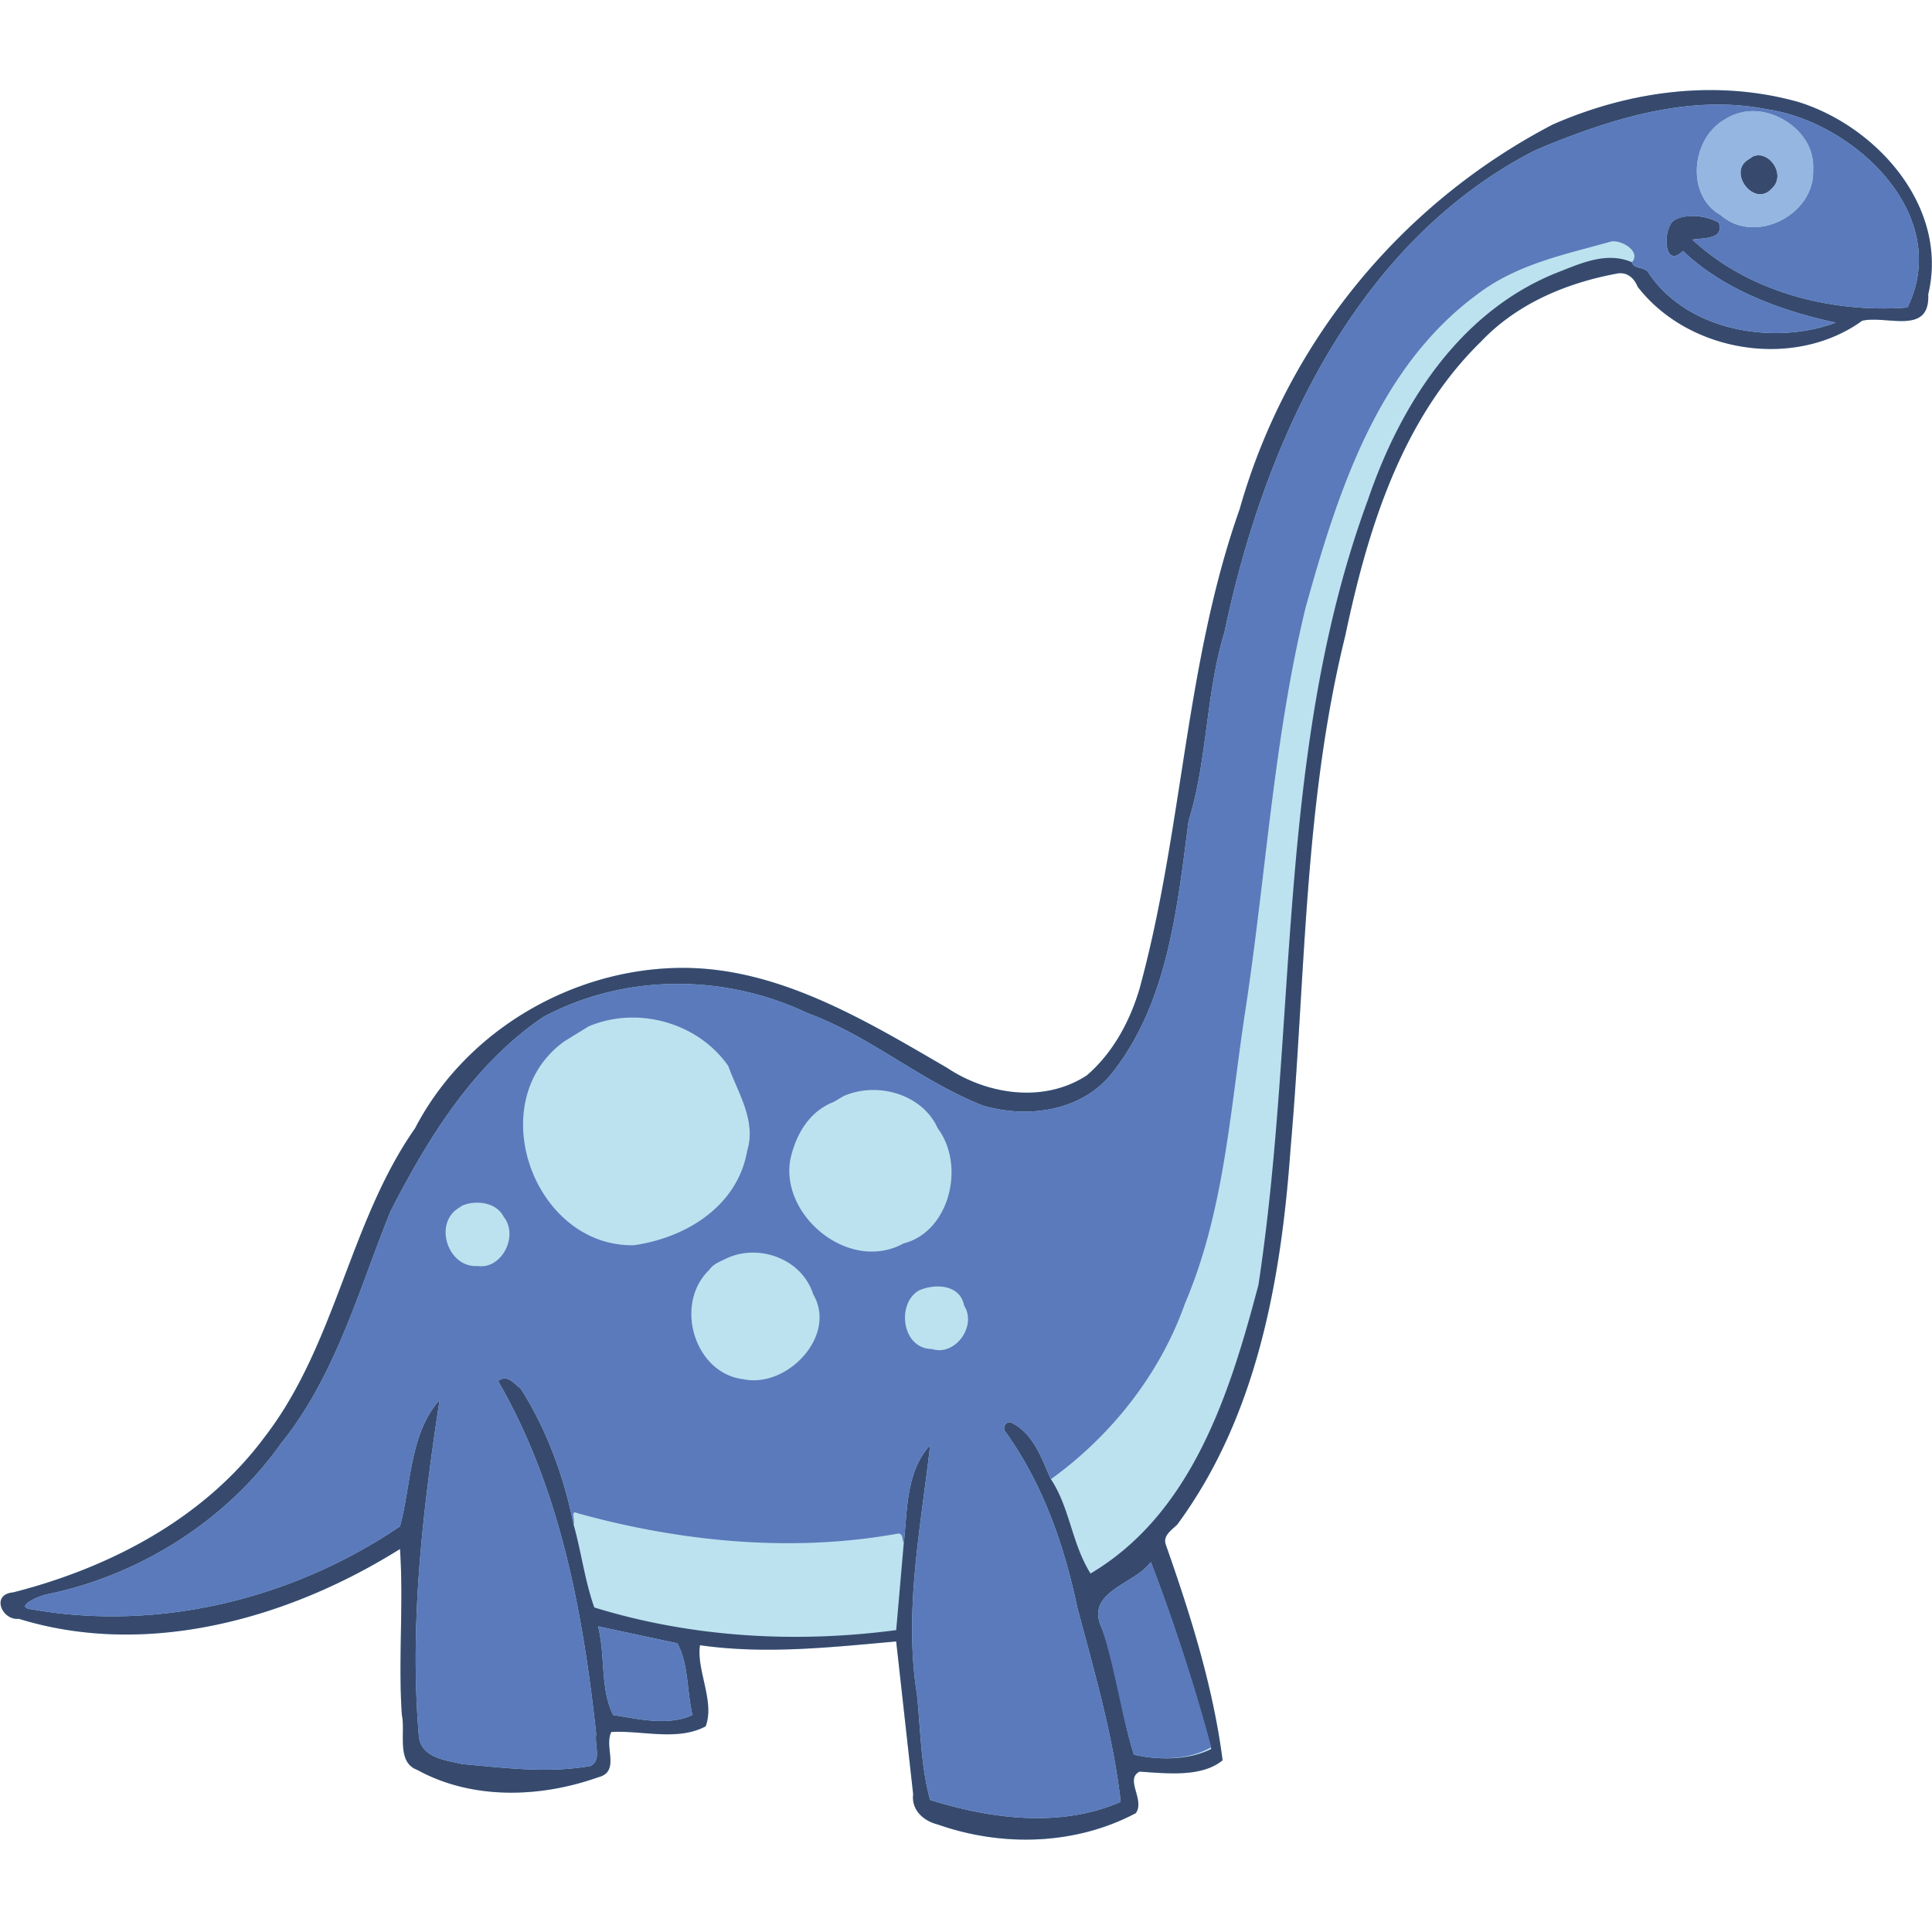 <svg xmlns="http://www.w3.org/2000/svg" viewBox="0 0 1024 1024"><path fill="#bce2ef" d="M823 66a332 332 0 0 0-166 204c-29 82-30 170-53 254-5 17-14 34-28 46-23 15-53 10-74-4-43-25-89-53-140-53-58 0-115 33-142 85-35 50-42 115-80 164-32 43-82 69-133 82-11 1-6 15 3 14 68 21 143 0 202-37 2 29-1 59 1 88 2 9-3 25 8 29 29 16 65 15 96 4 12-3 3-16 7-24 16-1 35 5 50-3 5-13-5-30-3-43 35 5 70 1 104-2l9 81c-1 8 5 14 13 16 34 12 73 11 105-6 5-7-6-18 2-22 15 1 33 3 44-6-5-39-17-77-30-114-2-5 3-8 6-11 42-57 55-129 60-199 8-91 7-183 29-272 12-57 30-115 72-156 19-20 45-31 72-36 5-1 9 2 11 7 28 35 83 44 119 18 13-3 36 8 35-14 11-46-27-89-69-102-43-12-89-6-130 12z"/><path fill="#374a6e" d="M823 66a332 332 0 0 0-166 204c-29 82-30 170-53 254-5 17-14 34-28 46-23 15-53 10-74-4-43-25-89-53-140-53-58 0-115 33-142 85-35 50-42 115-80 164-32 43-82 69-133 82-12 1-6 15 3 14 68 21 143 0 202-37 2 29-1 59 1 88 2 9-3 25 8 29 29 16 65 15 96 4 12-3 3-16 7-24 16-1 35 5 50-3 5-13-5-30-3-43 35 5 70 1 104-2l9 81c-1 8 5 14 13 16 34 12 73 11 105-6 5-7-6-18 2-22 15 1 33 3 44-6-5-39-17-77-30-114-2-5 3-8 6-11 42-57 55-129 60-199 8-91 7-183 29-272 12-57 30-115 72-156 19-20 45-31 72-36 5-1 9 2 11 7 27 35 83 44 119 18 13-3 36 8 35-14 11-46-27-89-69-102-43-12-89-6-130 12zm-3 11c37-15 77-27 117-19 46 7 98 56 74 105-40 3-84-8-114-36 6-1 17 0 14-9-7-4-18-5-24-1-6 5-5 26 5 16 22 21 53 32 81 38-32 12-78 5-99-26-2-4-8-2-9-6-14-6-28 1-41 6-51 21-82 70-99 120-49 133-37 278-58 416-15 57-35 121-89 153-10-16-11-35-21-50-5-11-9-24-21-30-3-1-5 3-3 5 20 28 31 60 38 93 9 34 19 68 23 103-32 14-69 9-101-1-5-18-5-37-7-56-7-44 2-88 7-132-13 14-12 35-14 52l-4 46c-53 7-108 4-160-12-5-14-7-30-11-44-5-25-14-50-28-72-3-2-7-8-12-4 33 57 45 123 52 187-1 6 3 14-3 17-23 4-45 1-68-1-8-2-22-3-23-15-5-59 2-119 11-178-16 18-15 45-21 67-56 38-127 56-195 44-10-1 3-7 8-8 49-10 95-39 124-80 29-36 41-81 58-123 20-39 44-78 81-103 43-23 96-23 140-2 33 12 60 36 93 49 24 7 53 3 69-18 29-37 34-87 40-133 10-32 9-67 19-100 21-100 69-206 164-255l7-3zm109 6-3 2c-10 7 4 25 13 15 8-7-1-21-10-17zM317 862l42 9c6 11 5 25 8 38-13 6-29 2-42 0-7-14-4-31-8-47zm293-34a993 993 0 0 1 32 99c-12 6-28 6-41 3-7-22-9-46-17-67-9-19 16-23 25-34l1-1z"/><path fill="#5b7abb" d="m820 77-7 3c-95 49-143 155-164 255-10 33-9 68-19 100-6 46-11 96-40 133-16 21-45 25-69 18-33-13-60-37-93-49-44-21-97-21-140 2-37 25-61 64-81 103-17 42-29 87-58 123-29 41-75 70-124 80-5 1-18 7-8 8 68 12 139-6 195-44 6-22 5-49 21-67-9 59-16 119-11 178 1 12 15 13 23 15 23 2 45 5 68 1 6-3 2-11 3-17-7-64-19-130-52-187 5-4 9 2 12 4 14 22 23 47 28 72 1-2-2-8 2-6 54 15 113 21 169 11 4-1 3 3 4 5 2-17 1-38 14-52-5 44-14 88-7 132 2 19 2 38 7 56 32 10 69 15 101 1-4-35-14-69-23-103-7-33-18-65-38-93-2-2 0-6 3-5 12 6 16 19 21 30 32-23 58-56 71-93 21-49 24-103 32-155 11-72 15-144 32-214 17-61 38-127 91-166 21-16 46-21 71-28 5-1 16 5 11 11 1 4 7 2 9 6 21 31 67 38 99 26-28-6-59-17-81-38-10 10-11-11-5-16 7-4 17-3 24 1 3 9-8 8-14 9 30 28 74 39 114 36 24-49-28-98-74-105-40-8-80 4-117 19zm99-16c18-8 43 8 42 29 1 24-31 40-49 24-18-10-16-39 1-50l6-3zM312 544c26-11 58-2 74 21 5 14 15 29 10 45-5 29-32 46-60 50-53 1-81-76-37-108l13-8zm-67 95c7-3 18-2 22 6 8 10-1 28-14 26-15 1-23-21-11-30l3-2zm202-58c18-8 42-1 50 17 15 20 6 55-18 61-29 16-66-15-60-45 3-13 10-25 23-30l5-3zm-62 86c17-8 40 0 46 19 13 22-14 50-37 45-26-3-37-40-18-58 2-3 5-4 9-6zm102 17c9-4 22-3 24 8 7 11-5 27-17 23-16 0-19-24-7-31zM317 862c4 16 1 33 8 47 13 2 29 6 42 0-3-13-2-27-8-38l-42-9zm293-34-1 1c-9 11-34 15-25 34 7 21 10 45 17 67 13 3 29 3 41-4a993 993 0 0 0-32-98z"/><path fill="#95b6e0" d="M913 64c19-14 50 3 48 26 1 24-31 40-49 24-18-10-16-39 1-50m13 21c-10 7 4 25 13 15 9-8-4-24-13-15z"/></svg>